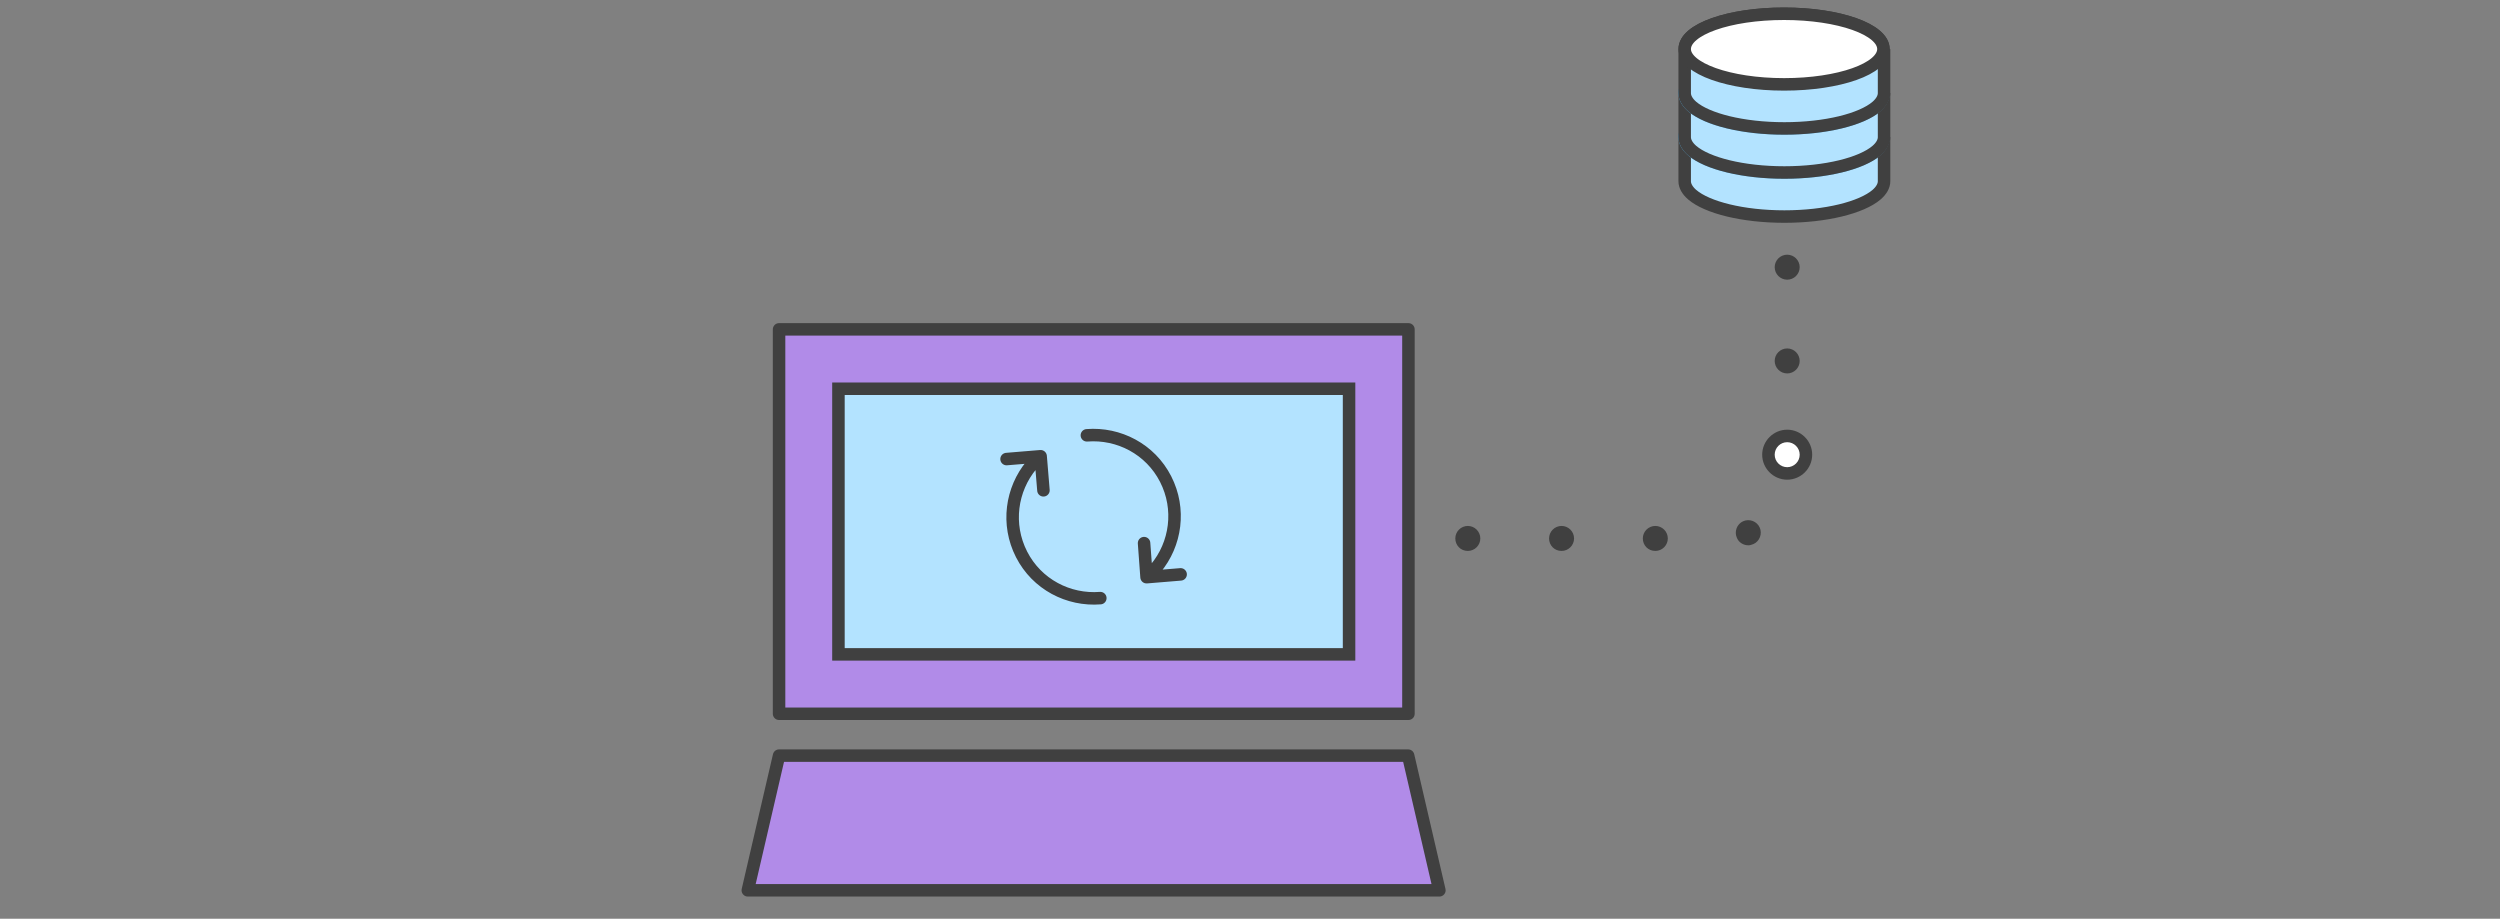 <svg enable-background="new 0 0 800 294" viewBox="0 0 800 294" xmlns="http://www.w3.org/2000/svg"><rect x="0" y="0" width="800" height="294" fill="#808080" stroke="none"/><path d="m525.7 172.3c0-2.2 1.8-4 4-4s4 1.8 4 4-1.8 4-4 4c-2.3 0-4-1.8-4-4zm-30 0c0-2.2 1.8-4 4-4s4 1.8 4 4-1.8 4-4 4c-2.3 0-4-1.8-4-4zm-30 0c0-2.2 1.8-4 4-4s4 1.8 4 4-1.8 4-4 4c-2.3 0-4-1.8-4-4zm90.1-.2c-.9-2 0-4.4 2-5.3s4.4 0 5.3 2 0 4.4-2 5.3c-.5.2-1.1.4-1.6.4-1.6 0-3.1-.9-3.7-2.4zm12.1-26.6c0-2.2 1.8-4 4-4s4 1.8 4 4-1.8 4-4 4-4-1.8-4-4zm0-30c0-2.2 1.8-4 4-4s4 1.8 4 4-1.8 4-4 4-4-1.8-4-4zm0-30c0-2.2 1.8-4 4-4s4 1.8 4 4-1.8 4-4 4-4-1.8-4-4z" fill="#404040"/><g stroke-miterlimit="10" stroke-width="4"><path d="m249.3 105.4h201.4v123h-201.4z" fill="#b18be8" stroke="#404040" stroke-linecap="round" stroke-linejoin="round"/><path d="m268.3 124.4h163.4v85h-163.4z" fill="#b3e3ff" stroke="#404040"/><path d="m460.6 284.9h-221.3l10-43.1h201.3z" fill="#b18be8" stroke="#404040" stroke-linecap="round" stroke-linejoin="round"/><path d="m322.1 146.9 10.9-.9.9 10.9m-3.8-8.1c-6.5 7.8-8.1 19-3.2 28.6s15 14.8 25.2 14m25.7-7.6-10.9.9-.8-10.9m3.7 8.1c6.5-7.8 8.1-19 3.2-28.6s-15-14.8-25.2-14" fill="none" stroke="#404040" stroke-linecap="round" stroke-linejoin="round"/><path d="m539.1 43.9c0-6.3 14.2-11.3 31.8-11.3s31.8 5.1 31.8 11.3m-63.6 0v14.1c0 1.5.9 3 2.4 4.3 4.8 4.1 16.2 7 29.5 7s24.7-2.9 29.5-7c1.5-1.3 2.4-2.8 2.4-4.3v-14.1" fill="#b3e3ff" stroke="#404040"/><path d="m602.7 43.9c0 6.3-14.2 11.3-31.8 11.3s-31.8-5.1-31.8-11.3c0-6.3 14.2-11.3 31.8-11.3s31.8 5 31.8 11.3z" fill="#fff" stroke="#59afe1"/><path d="m539.1 29.8c0-6.3 14.2-11.3 31.8-11.3s31.8 5.1 31.8 11.3m-63.6 0v14.1c0 1.5.9 3 2.4 4.3 4.8 4.1 16.2 7 29.5 7s24.7-2.9 29.5-7c1.5-1.3 2.4-2.8 2.4-4.3v-14.1" fill="#b3e3ff" stroke="#404040"/><path d="m602.7 29.8c0 6.3-14.2 11.3-31.8 11.3s-31.8-5.1-31.8-11.3c0-6.3 14.2-11.3 31.8-11.3s31.8 5 31.8 11.3z" fill="#fff" stroke="#59afe1"/><path d="m539.1 15.7c0-6.3 14.2-11.3 31.8-11.3s31.8 5.1 31.8 11.3m-63.6 0v14.1c0 1.5.9 3 2.4 4.3 4.8 4.1 16.2 7 29.5 7s24.7-2.9 29.5-7c1.5-1.3 2.4-2.8 2.4-4.3v-14.1" fill="#b3e3ff" stroke="#404040"/><path d="m602.7 15.7c0 6.3-14.2 11.3-31.8 11.3s-31.8-5.1-31.8-11.3c0-6.3 14.2-11.3 31.8-11.3s31.8 5 31.8 11.3z" fill="#fff" stroke="#404040"/></g><path d="m571.9 151.5c-3.3 0-6-2.7-6-6s2.7-6 6-6 6 2.7 6 6-2.7 6-6 6z" fill="#fff"/><path d="m571.9 141.5c2.2 0 4 1.8 4 4s-1.8 4-4 4-4-1.8-4-4 1.8-4 4-4m0-4c-4.4 0-8 3.6-8 8s3.6 8 8 8 8-3.6 8-8-3.6-8-8-8z" fill="#404040"/></svg>